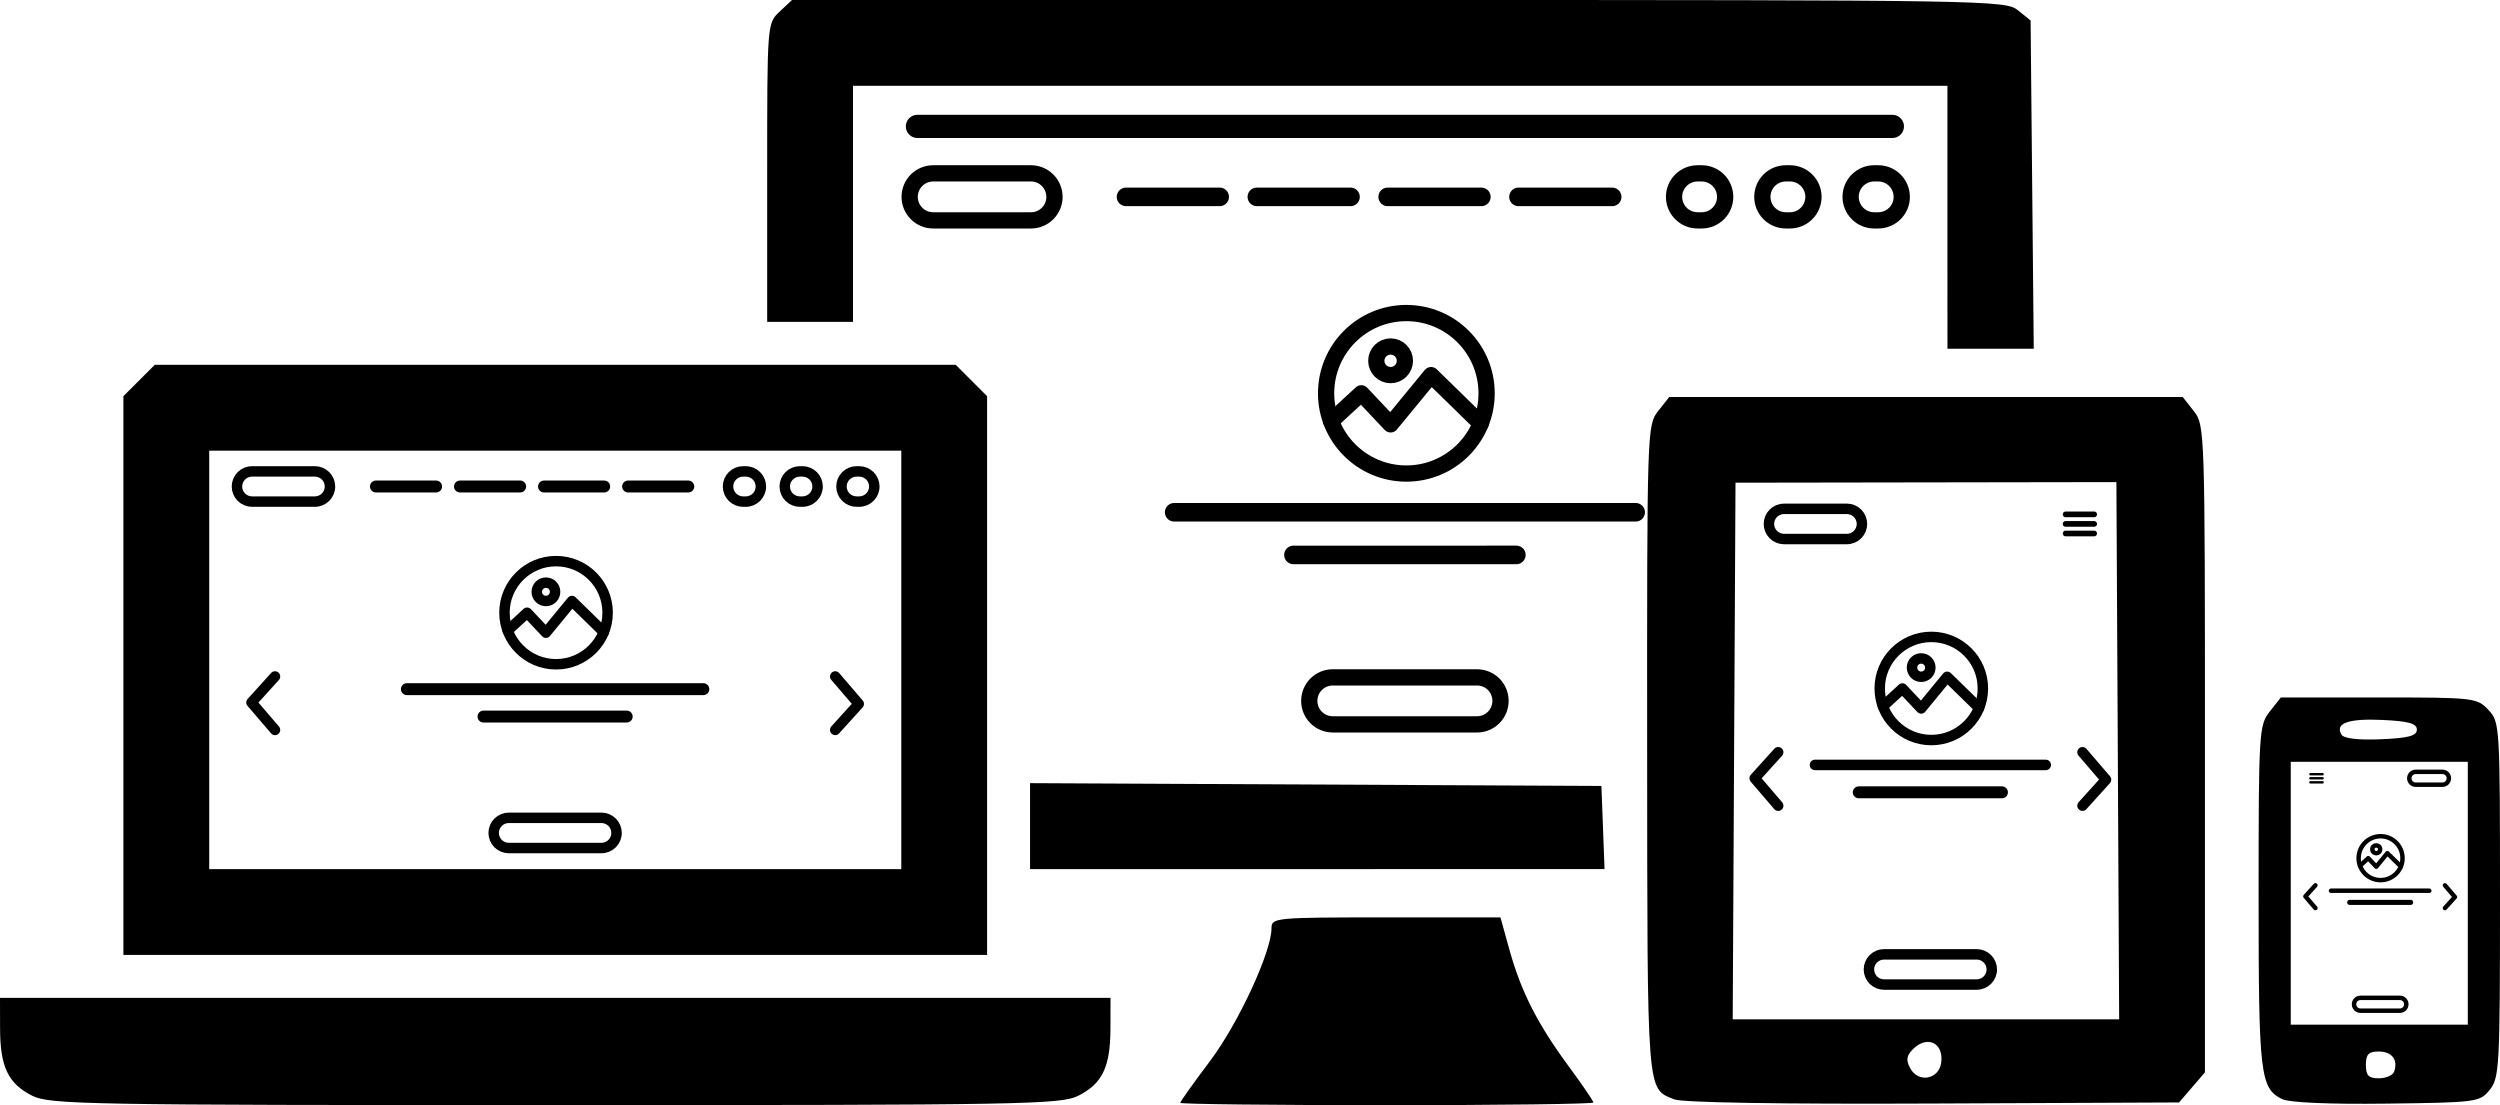 <?xml version="1.0" encoding="UTF-8" standalone="no"?>
<svg
   width="100"
   height="44.206"
   viewBox="0 0 100 44.206"
   version="1.1"
   xml:space="preserve"
   style="clip-rule:evenodd;fill-rule:evenodd;stroke-linecap:round;stroke-linejoin:round;stroke-miterlimit:1.5"
   id="svg2548"
   sodipodi:docname="responsive-web-design.svg"
   inkscape:version="1.1 (c68e22c387, 2021-05-23)"
   xmlns:inkscape="http://www.inkscape.org/namespaces/inkscape"
   xmlns:sodipodi="http://sodipodi.sourceforge.net/DTD/sodipodi-0.dtd"
   xmlns="http://www.w3.org/2000/svg"
   xmlns:svg="http://www.w3.org/2000/svg"><defs
     id="defs2552" /><sodipodi:namedview
     id="namedview2550"
     pagecolor="#ffffff"
     bordercolor="#666666"
     borderopacity="1.0"
     inkscape:pageshadow="2"
     inkscape:pageopacity="0.0"
     inkscape:pagecheckerboard="0"
     showgrid="false"
     fit-margin-top="0"
     fit-margin-left="0"
     fit-margin-right="0"
     fit-margin-bottom="0"
     inkscape:zoom="10.098789"
     inkscape:cx="52.481539"
     inkscape:cy="18.566582"
     inkscape:window-width="1920"
     inkscape:window-height="1017"
     inkscape:window-x="-8"
     inkscape:window-y="-8"
     inkscape:window-maximized="1"
     inkscape:current-layer="svg2548" /><clipPath
     id="_clip1"><rect
       id="web-design"
       x="0"
       y="0"
       width="265.5"
       height="226" /></clipPath><path
     style="fill:#000000;stroke-width:0.215"
     d="M 1.291,43.83 C 0.328,43.348 0.007,42.678 0.003,41.148 L 2.1289376e-8,39.914 H 22.21 44.421 l -0.003,1.234 c -0.004,1.53 -0.325,2.199 -1.287,2.682 -0.696,0.349 -2.144,0.375 -20.92,0.375 -18.776,0 -20.223,-0.026 -20.92,-0.375 z m 45.92,0.283 c 0,-0.051 0.533,-0.8 1.184,-1.663 1.137,-1.509 2.465,-4.373 2.465,-5.318 0,-0.425 0.119,-0.436 4.579,-0.436 h 4.579 l 0.363,1.307 c 0.463,1.664 1.122,2.96 2.366,4.648 0.544,0.738 0.989,1.39 0.989,1.449 0,0.059 -3.718,0.107 -8.262,0.107 -4.544,0 -8.262,-0.042 -8.262,-0.093 z M 66.972,43.975 c -1.111,-0.451 -1.078,-0.028 -1.086,-13.957 -0.007,-12.84 -0.001,-13.015 0.438,-13.573 l 0.445,-0.565 H 77.039 87.308 l 0.445,0.565 c 0.439,0.558 0.445,0.739 0.445,13.507 v 12.942 l -0.518,0.602 -0.518,0.602 -9.836,0.043 C 71.301,44.169 67.289,44.104 66.972,43.975 Z m 10.675,-1.462 c 0.113,-0.796 -0.556,-1.119 -1.13,-0.546 -0.259,0.259 -0.284,0.436 -0.108,0.764 0.32,0.597 1.143,0.452 1.238,-0.218 z m 7.065,-12.485 -0.056,-10.744 -7.618,0.012 -7.618,0.012 -0.056,10.732 -0.056,10.732 h 7.729 7.729 z m 6.568,13.934 c -0.874,-0.437 -0.936,-0.976 -0.936,-8.106 0,-6.583 0.016,-6.848 0.445,-7.393 l 0.445,-0.565 h 3.917 c 3.817,0 3.929,0.013 4.384,0.497 C 99.993,28.883 100,28.996 100,35.988 c 0,6.666 -0.025,7.128 -0.41,7.604 -0.399,0.494 -0.506,0.508 -4.131,0.553 -2.304,0.029 -3.896,-0.041 -4.179,-0.183 z m 4.486,-1.097 c 0.165,-0.473 -0.089,-0.805 -0.617,-0.805 -0.405,0 -0.514,0.114 -0.514,0.536 0,0.424 0.108,0.536 0.519,0.536 0.285,0 0.561,-0.121 0.612,-0.268 z m 2.946,-7.135 V 30.472 h -3.541 -3.541 v 5.258 5.258 h 3.541 3.541 z M 96.674,29.185 c 0,-0.246 -0.324,-0.337 -1.373,-0.387 -1.371,-0.065 -1.92,0.134 -1.637,0.592 0.094,0.152 0.683,0.219 1.58,0.18 1.1,-0.048 1.43,-0.137 1.43,-0.385 z M 4.936,27.022 V 15.847 l 0.627,-0.627 0.627,-0.627 H 22.21 38.23 l 0.627,0.627 0.627,0.627 V 27.022 38.197 H 22.21 4.936 Z M 36.052,26.395 V 18.026 H 22.21 8.369 v 8.369 8.369 H 22.21 36.052 Z m 5.15,6.65 v -1.719 l 11.427,0.056 11.427,0.056 0.063,1.663 0.063,1.663 H 52.691 41.202 Z M 77.897,8.691 V 3.433 H 56.009 34.12 V 8.155 12.876 H 32.403 30.687 V 6.904 c 0,-5.964 6.43e-4,-5.972 0.497,-6.438 L 31.68,-4.9516668e-7 h 24.265 c 23.566,0 24.28,0.012 24.772,0.41 l 0.507,0.41 0.063,6.564 0.063,6.564 h -1.726 -1.726 z"
     id="path2978" /><path
     d="m 72.6,30.597 9.229,-1.17e-4"
     style="clip-rule:evenodd;fill:none;fill-rule:evenodd;stroke:#000000;stroke-width:0.421px;stroke-linecap:round;stroke-linejoin:round;stroke-miterlimit:1.5"
     id="path2506-4-6-6" /><path
     d="m 74.35,31.693 5.728,-1.21e-4"
     style="clip-rule:evenodd;fill:none;fill-rule:evenodd;stroke:#000000;stroke-width:0.477px;stroke-linecap:round;stroke-linejoin:round;stroke-miterlimit:1.5"
     id="path2508-4-4-2" /><path
     d="m 79.672,38.778 c 0,-0.16 -0.064,-0.314 -0.177,-0.427 -0.113,-0.113 -0.267,-0.177 -0.427,-0.177 -0.945,0 -2.762,0 -3.707,0 -0.16,0 -0.314,0.064 -0.427,0.177 -0.113,0.113 -0.177,0.267 -0.177,0.427 v 0 c 0,0.16 0.064,0.314 0.177,0.427 0.113,0.113 0.267,0.177 0.427,0.177 0.945,0 2.762,0 3.707,0 0.16,0 0.314,-0.064 0.427,-0.177 0.113,-0.113 0.177,-0.267 0.177,-0.427 z"
     style="clip-rule:evenodd;fill:none;fill-rule:evenodd;stroke:#000000;stroke-width:0.418px;stroke-linecap:round;stroke-linejoin:round;stroke-miterlimit:1.5"
     id="path2522-9-8-0" /><path
     d="m 82.624,20.957 h 1.143"
     style="clip-rule:evenodd;fill:none;fill-rule:evenodd;stroke:#000000;stroke-width:0.227px;stroke-linecap:round;stroke-linejoin:round;stroke-miterlimit:1.5"
     id="path2516-0-6-7" /><path
     d="m 82.624,20.575 h 1.143"
     style="clip-rule:evenodd;fill:none;fill-rule:evenodd;stroke:#000000;stroke-width:0.227px;stroke-linecap:round;stroke-linejoin:round;stroke-miterlimit:1.5"
     id="path2516-0-6-7-0" /><path
     d="m 82.624,21.34 h 1.143"
     style="clip-rule:evenodd;fill:none;fill-rule:evenodd;stroke:#000000;stroke-width:0.227px;stroke-linecap:round;stroke-linejoin:round;stroke-miterlimit:1.5"
     id="path2516-0-6-7-0-4" /><path
     d="m 74.478,20.957 c 0,-0.16 -0.064,-0.314 -0.177,-0.427 -0.113,-0.113 -0.267,-0.177 -0.427,-0.177 -0.693,0 -1.821,0 -2.513,0 -0.16,0 -0.314,0.064 -0.427,0.177 -0.113,0.113 -0.177,0.267 -0.177,0.427 0,0.16 0.064,0.314 0.177,0.427 0.113,0.113 0.267,0.177 0.427,0.177 0.693,0 1.821,0 2.513,0 0.16,0 0.314,-0.064 0.427,-0.177 0.113,-0.113 0.177,-0.267 0.177,-0.427 z"
     style="clip-rule:evenodd;fill:none;fill-rule:evenodd;stroke:#000000;stroke-width:0.418px;stroke-linecap:round;stroke-linejoin:round;stroke-miterlimit:1.5;stroke-opacity:1"
     id="path2524-3-4-1" /><circle
     cx="77.252"
     cy="27.539"
     r="2.063"
     style="clip-rule:evenodd;fill:none;fill-rule:evenodd;stroke:#000000;stroke-width:0.418px;stroke-linecap:round;stroke-linejoin:round;stroke-miterlimit:1.5"
     id="circle2532-5-5-5" /><circle
     cx="76.847"
     cy="26.704"
     r="0.367"
     style="clip-rule:evenodd;fill:none;fill-rule:evenodd;stroke:#000000;stroke-width:0.418px;stroke-linecap:round;stroke-linejoin:round;stroke-miterlimit:1.5"
     id="circle2534-2-6-4" /><path
     d="m 75.317,28.256 0.777,-0.716 0.753,0.798 1.04,-1.266 1.275,1.245"
     style="clip-rule:evenodd;fill:none;fill-rule:evenodd;stroke:#000000;stroke-width:0.418px;stroke-linecap:round;stroke-linejoin:round;stroke-miterlimit:1.5"
     id="path2536-2-8-6" /><path
     d="m 71.128,30.09 -0.941,1.04 0.941,1.098"
     style="clip-rule:evenodd;fill:none;fill-rule:evenodd;stroke:#000000;stroke-width:0.418px;stroke-linecap:round;stroke-linejoin:round;stroke-miterlimit:1.5"
     id="path2538-2-4-4" /><path
     d="m 83.3,32.227 0.941,-1.04 -0.941,-1.097"
     style="clip-rule:evenodd;fill:none;fill-rule:evenodd;stroke:#000000;stroke-width:0.418px;stroke-linecap:round;stroke-linejoin:round;stroke-miterlimit:1.5"
     id="path2540-2-2-7" /><path
     d="m 93.242,35.629 3.929,-5.2e-5"
     style="clip-rule:evenodd;fill:none;fill-rule:evenodd;stroke:#000000;stroke-width:0.179px;stroke-linecap:round;stroke-linejoin:round;stroke-miterlimit:1.5"
     id="path2506-4-6-6-2" /><path
     d="m 93.988,36.095 2.438,-5.2e-5"
     style="clip-rule:evenodd;fill:none;fill-rule:evenodd;stroke:#000000;stroke-width:0.203px;stroke-linecap:round;stroke-linejoin:round;stroke-miterlimit:1.5"
     id="path2508-4-4-2-8" /><path
     d="m 96.253,40.171 c 0,-0.068 -0.027,-0.134 -0.075,-0.182 -0.048,-0.048 -0.114,-0.075 -0.182,-0.075 -0.402,0 -1.176,0 -1.578,0 -0.068,0 -0.134,0.027 -0.182,0.075 -0.048,0.048 -0.075,0.114 -0.075,0.182 v 0 c 0,0.068 0.027,0.134 0.075,0.182 0.048,0.048 0.114,0.075 0.182,0.075 0.402,0 1.176,0 1.578,0 0.068,0 0.134,-0.027 0.182,-0.075 0.048,-0.048 0.075,-0.114 0.075,-0.182 z"
     style="clip-rule:evenodd;fill:none;fill-rule:evenodd;stroke:#000000;stroke-width:0.178px;stroke-linecap:round;stroke-linejoin:round;stroke-miterlimit:1.5"
     id="path2522-9-8-0-5" /><path
     d="M 92.904,31.131 H 92.417"
     style="clip-rule:evenodd;fill:none;fill-rule:evenodd;stroke:#000000;stroke-width:0.097px;stroke-linecap:round;stroke-linejoin:round;stroke-miterlimit:1.5"
     id="path2516-0-6-7-6" /><path
     d="M 92.904,30.968 H 92.417"
     style="clip-rule:evenodd;fill:none;fill-rule:evenodd;stroke:#000000;stroke-width:0.097px;stroke-linecap:round;stroke-linejoin:round;stroke-miterlimit:1.5"
     id="path2516-0-6-7-0-2" /><path
     d="M 92.904,31.294 H 92.417"
     style="clip-rule:evenodd;fill:none;fill-rule:evenodd;stroke:#000000;stroke-width:0.097px;stroke-linecap:round;stroke-linejoin:round;stroke-miterlimit:1.5"
     id="path2516-0-6-7-0-4-0" /><path
     d="m 96.371,31.131 c 0,-0.068 0.027,-0.134 0.075,-0.182 0.048,-0.048 0.114,-0.075 0.182,-0.075 0.295,0 0.775,0 1.07,0 0.068,0 0.134,0.027 0.182,0.075 0.048,0.048 0.075,0.114 0.075,0.182 0,0.068 -0.027,0.134 -0.075,0.182 -0.048,0.048 -0.114,0.075 -0.182,0.075 -0.295,0 -0.775,0 -1.07,0 -0.068,0 -0.134,-0.027 -0.182,-0.075 -0.048,-0.048 -0.075,-0.114 -0.075,-0.182 z"
     style="clip-rule:evenodd;fill:none;fill-rule:evenodd;stroke:#000000;stroke-width:0.178px;stroke-linecap:round;stroke-linejoin:round;stroke-miterlimit:1.5;stroke-opacity:1"
     id="path2524-3-4-1-1" /><circle
     cx="95.223"
     cy="34.327"
     r="0.878"
     style="clip-rule:evenodd;fill:none;fill-rule:evenodd;stroke:#000000;stroke-width:0.178px;stroke-linecap:round;stroke-linejoin:round;stroke-miterlimit:1.5"
     id="circle2532-5-5-5-1" /><circle
     cx="95.05"
     cy="33.972"
     r="0.156"
     style="clip-rule:evenodd;fill:none;fill-rule:evenodd;stroke:#000000;stroke-width:0.178px;stroke-linecap:round;stroke-linejoin:round;stroke-miterlimit:1.5"
     id="circle2534-2-6-4-3" /><path
     d="m 94.399,34.632 0.331,-0.305 0.321,0.34 0.443,-0.539 0.543,0.53"
     style="clip-rule:evenodd;fill:none;fill-rule:evenodd;stroke:#000000;stroke-width:0.178px;stroke-linecap:round;stroke-linejoin:round;stroke-miterlimit:1.5"
     id="path2536-2-8-6-5" /><path
     d="m 92.616,35.413 -0.4,0.443 0.4,0.467"
     style="clip-rule:evenodd;fill:none;fill-rule:evenodd;stroke:#000000;stroke-width:0.178px;stroke-linecap:round;stroke-linejoin:round;stroke-miterlimit:1.5"
     id="path2538-2-4-4-1" /><path
     d="m 97.797,36.323 0.4,-0.443 -0.4,-0.467"
     style="clip-rule:evenodd;fill:none;fill-rule:evenodd;stroke:#000000;stroke-width:0.178px;stroke-linecap:round;stroke-linejoin:round;stroke-miterlimit:1.5"
     id="path2540-2-2-7-5" /><path
     d="m 46.967,20.491 18.459,-1.86e-4"
     style="clip-rule:evenodd;fill:none;fill-rule:evenodd;stroke:#000000;stroke-width:0.743px;stroke-linecap:round;stroke-linejoin:round;stroke-miterlimit:1.5"
     id="path2506-4" /><path
     d="M 36.697,5.056 75.695,5.056"
     style="clip-rule:evenodd;fill:none;fill-rule:evenodd;stroke:#000000;stroke-width:0.927px;stroke-linecap:round;stroke-linejoin:round;stroke-miterlimit:1.5"
     id="path2506-4-9" /><path
     d="m 51.738,22.197 8.916,-1.85e-4"
     style="clip-rule:evenodd;fill:none;fill-rule:evenodd;stroke:#000000;stroke-width:0.743px;stroke-linecap:round;stroke-linejoin:round;stroke-miterlimit:1.5"
     id="path2508-4" /><path
     d="m 45.041,7.875 h 3.746"
     style="clip-rule:evenodd;fill:none;fill-rule:evenodd;stroke:#000000;stroke-width:0.743px;stroke-linecap:round;stroke-linejoin:round;stroke-miterlimit:1.5"
     id="path2510-1" /><path
     d="m 50.274,7.875 h 3.746"
     style="clip-rule:evenodd;fill:none;fill-rule:evenodd;stroke:#000000;stroke-width:0.743px;stroke-linecap:round;stroke-linejoin:round;stroke-miterlimit:1.5"
     id="path2512-5" /><path
     d="m 55.507,7.875 h 3.747"
     style="clip-rule:evenodd;fill:none;fill-rule:evenodd;stroke:#000000;stroke-width:0.743px;stroke-linecap:round;stroke-linejoin:round;stroke-miterlimit:1.5"
     id="path2514-2" /><path
     d="m 60.74,7.875 h 3.747"
     style="clip-rule:evenodd;fill:none;fill-rule:evenodd;stroke:#000000;stroke-width:0.743px;stroke-linecap:round;stroke-linejoin:round;stroke-miterlimit:1.5"
     id="path2516-0" /><path
     d="m 60.021,28.035 c 0,-0.249 -0.099,-0.489 -0.275,-0.665 -0.176,-0.176 -0.416,-0.275 -0.665,-0.275 -1.471,0 -4.299,0 -5.77,0 -0.249,0 -0.489,0.099 -0.665,0.275 -0.176,0.176 -0.275,0.416 -0.275,0.665 v 0 c 0,0.249 0.099,0.489 0.275,0.665 0.176,0.176 0.416,0.275 0.665,0.275 1.471,0 4.299,0 5.77,0 0.25,0 0.489,-0.099 0.665,-0.275 0.176,-0.176 0.275,-0.416 0.275,-0.665 z"
     style="clip-rule:evenodd;fill:none;fill-rule:evenodd;stroke:#000000;stroke-width:0.65px;stroke-linecap:round;stroke-linejoin:round;stroke-miterlimit:1.5"
     id="path2522-9" /><path
     d="m 42.179,7.875 c 0,-0.25 -0.099,-0.489 -0.276,-0.665 C 41.727,7.033 41.488,6.934 41.239,6.934 c -1.078,0 -2.834,0 -3.912,0 -0.249,0 -0.488,0.099 -0.665,0.275 -0.176,0.176 -0.276,0.415 -0.276,0.665 0,0.249 0.099,0.488 0.276,0.665 0.176,0.177 0.415,0.276 0.665,0.276 1.078,0 2.834,0 3.912,0 0.25,0 0.489,-0.099 0.665,-0.276 0.176,-0.176 0.276,-0.415 0.276,-0.665 z"
     style="clip-rule:evenodd;fill:none;fill-rule:evenodd;stroke:#000000;stroke-width:0.65px;stroke-linecap:round;stroke-linejoin:round;stroke-miterlimit:1.5;stroke-opacity:1"
     id="path2524-3" /><path
     d="m 76.07,7.875 c 0,-0.25 -0.099,-0.489 -0.276,-0.665 C 75.618,7.033 75.379,6.934 75.13,6.934 c -0.055,0 -0.11,0 -0.164,0 -0.25,0 -0.489,0.099 -0.665,0.275 -0.177,0.176 -0.276,0.415 -0.276,0.665 0,0.249 0.099,0.488 0.276,0.665 0.176,0.177 0.415,0.276 0.665,0.276 0.055,0 0.11,0 0.164,0 0.249,0 0.489,-0.099 0.665,-0.276 0.177,-0.176 0.276,-0.415 0.276,-0.665 z"
     style="clip-rule:evenodd;fill:none;fill-rule:evenodd;stroke:#000000;stroke-width:0.65px;stroke-linecap:round;stroke-linejoin:round;stroke-miterlimit:1.5"
     id="path2526-5" /><path
     d="M 72.539,7.875 C 72.539,7.625 72.44,7.386 72.263,7.21 72.087,7.033 71.848,6.934 71.598,6.934 c -0.055,0 -0.11,0 -0.164,0 -0.25,0 -0.489,0.099 -0.665,0.275 -0.176,0.176 -0.275,0.415 -0.275,0.665 0,0.249 0.099,0.488 0.275,0.665 0.176,0.177 0.415,0.276 0.665,0.276 0.055,0 0.11,0 0.164,0 0.25,0 0.489,-0.099 0.665,-0.276 0.176,-0.176 0.275,-0.415 0.275,-0.665 v 0 z"
     style="clip-rule:evenodd;fill:none;fill-rule:evenodd;stroke:#000000;stroke-width:0.65px;stroke-linecap:round;stroke-linejoin:round;stroke-miterlimit:1.5"
     id="path2528-1" /><path
     d="m 69.007,7.875 c 0,-0.25 -0.099,-0.489 -0.275,-0.665 C 68.555,7.033 68.316,6.934 68.067,6.934 c -0.055,0 -0.11,0 -0.164,0 -0.249,0 -0.488,0.099 -0.665,0.275 -0.177,0.176 -0.276,0.415 -0.276,0.665 0,0.249 0.099,0.488 0.276,0.665 0.176,0.177 0.415,0.276 0.665,0.276 0.055,0 0.11,0 0.164,0 0.249,0 0.489,-0.099 0.665,-0.276 0.176,-0.176 0.275,-0.415 0.275,-0.665 z"
     style="clip-rule:evenodd;fill:none;fill-rule:evenodd;stroke:#000000;stroke-width:0.65px;stroke-linecap:round;stroke-linejoin:round;stroke-miterlimit:1.5"
     id="path2530-1" /><circle
     cx="56.254"
     cy="15.732"
     r="3.21"
     style="clip-rule:evenodd;fill:none;fill-rule:evenodd;stroke:#000000;stroke-width:0.65px;stroke-linecap:round;stroke-linejoin:round;stroke-miterlimit:1.5"
     id="circle2532-5" /><circle
     cx="55.624"
     cy="14.432"
     r="0.572"
     style="clip-rule:evenodd;fill:none;fill-rule:evenodd;stroke:#000000;stroke-width:0.65px;stroke-linecap:round;stroke-linejoin:round;stroke-miterlimit:1.5"
     id="circle2534-2" /><path
     d="m 53.243,16.848 1.209,-1.115 1.172,1.242 1.619,-1.97 1.985,1.938"
     style="clip-rule:evenodd;fill:none;fill-rule:evenodd;stroke:#000000;stroke-width:0.65px;stroke-linecap:round;stroke-linejoin:round;stroke-miterlimit:1.5"
     id="path2536-2" /><path
     d="m 16.275,27.566 11.859,-1.21e-4"
     style="clip-rule:evenodd;fill:none;fill-rule:evenodd;stroke:#000000;stroke-width:0.477px;stroke-linecap:round;stroke-linejoin:round;stroke-miterlimit:1.5"
     id="path2506-4-6" /><path
     d="m 19.34,28.662 5.728,-1.21e-4"
     style="clip-rule:evenodd;fill:none;fill-rule:evenodd;stroke:#000000;stroke-width:0.477px;stroke-linecap:round;stroke-linejoin:round;stroke-miterlimit:1.5"
     id="path2508-4-4" /><path
     d="m 15.037,19.46 h 2.407"
     style="clip-rule:evenodd;fill:none;fill-rule:evenodd;stroke:#000000;stroke-width:0.477px;stroke-linecap:round;stroke-linejoin:round;stroke-miterlimit:1.5"
     id="path2510-1-6" /><path
     d="m 18.399,19.46 h 2.407"
     style="clip-rule:evenodd;fill:none;fill-rule:evenodd;stroke:#000000;stroke-width:0.477px;stroke-linecap:round;stroke-linejoin:round;stroke-miterlimit:1.5"
     id="path2512-5-7" /><path
     d="m 21.761,19.46 h 2.407"
     style="clip-rule:evenodd;fill:none;fill-rule:evenodd;stroke:#000000;stroke-width:0.477px;stroke-linecap:round;stroke-linejoin:round;stroke-miterlimit:1.5"
     id="path2514-2-4" /><path
     d="m 25.124,19.46 h 2.407"
     style="clip-rule:evenodd;fill:none;fill-rule:evenodd;stroke:#000000;stroke-width:0.477px;stroke-linecap:round;stroke-linejoin:round;stroke-miterlimit:1.5"
     id="path2516-0-6" /><path
     d="m 24.662,33.317 c 0,-0.16 -0.064,-0.314 -0.177,-0.427 -0.113,-0.113 -0.267,-0.177 -0.427,-0.177 -0.945,0 -2.762,0 -3.707,0 -0.16,0 -0.314,0.064 -0.427,0.177 -0.113,0.113 -0.177,0.267 -0.177,0.427 v 0 c 0,0.16 0.064,0.314 0.177,0.427 0.113,0.113 0.267,0.177 0.427,0.177 0.945,0 2.762,0 3.707,0 0.16,0 0.314,-0.064 0.427,-0.177 0.113,-0.113 0.177,-0.267 0.177,-0.427 z"
     style="clip-rule:evenodd;fill:none;fill-rule:evenodd;stroke:#000000;stroke-width:0.418px;stroke-linecap:round;stroke-linejoin:round;stroke-miterlimit:1.5"
     id="path2522-9-8" /><path
     d="m 13.199,19.46 c 0,-0.16 -0.064,-0.314 -0.177,-0.427 -0.113,-0.113 -0.267,-0.177 -0.427,-0.177 -0.693,0 -1.821,0 -2.513,0 -0.16,0 -0.314,0.064 -0.427,0.177 -0.113,0.113 -0.177,0.267 -0.177,0.427 0,0.16 0.064,0.314 0.177,0.427 0.113,0.113 0.267,0.177 0.427,0.177 0.693,0 1.821,0 2.513,0 0.16,0 0.314,-0.064 0.427,-0.177 0.113,-0.113 0.177,-0.267 0.177,-0.427 z"
     style="clip-rule:evenodd;fill:none;fill-rule:evenodd;stroke:#000000;stroke-width:0.418px;stroke-linecap:round;stroke-linejoin:round;stroke-miterlimit:1.5;stroke-opacity:1"
     id="path2524-3-4" /><path
     d="m 34.973,19.46 c 0,-0.16 -0.064,-0.314 -0.177,-0.427 -0.113,-0.113 -0.267,-0.177 -0.427,-0.177 -0.035,0 -0.07,0 -0.106,0 -0.16,0 -0.314,0.064 -0.427,0.177 -0.113,0.113 -0.177,0.267 -0.177,0.427 0,0.16 0.064,0.314 0.177,0.427 0.113,0.113 0.267,0.177 0.427,0.177 0.035,0 0.07,0 0.106,0 0.16,0 0.314,-0.064 0.427,-0.177 0.113,-0.113 0.177,-0.267 0.177,-0.427 z"
     style="clip-rule:evenodd;fill:none;fill-rule:evenodd;stroke:#000000;stroke-width:0.418px;stroke-linecap:round;stroke-linejoin:round;stroke-miterlimit:1.5"
     id="path2526-5-7" /><path
     d="m 32.704,19.46 c -1.2e-4,-0.16 -0.064,-0.314 -0.177,-0.427 -0.113,-0.113 -0.267,-0.177 -0.427,-0.177 -0.035,0 -0.07,0 -0.106,0 -0.16,0 -0.314,0.064 -0.427,0.177 -0.113,0.113 -0.177,0.267 -0.177,0.427 0,0.16 0.064,0.314 0.177,0.427 0.113,0.113 0.267,0.177 0.427,0.177 0.035,0 0.07,0 0.105,0 0.16,0 0.314,-0.064 0.427,-0.177 0.113,-0.113 0.177,-0.267 0.177,-0.427 v 0 z"
     style="clip-rule:evenodd;fill:none;fill-rule:evenodd;stroke:#000000;stroke-width:0.418px;stroke-linecap:round;stroke-linejoin:round;stroke-miterlimit:1.5"
     id="path2528-1-9" /><path
     d="m 30.435,19.46 c 0,-0.16 -0.064,-0.314 -0.177,-0.427 -0.113,-0.113 -0.267,-0.177 -0.427,-0.177 -0.035,0 -0.07,0 -0.106,0 -0.16,0 -0.314,0.064 -0.427,0.177 -0.113,0.113 -0.177,0.267 -0.177,0.427 0,0.16 0.064,0.314 0.177,0.427 0.113,0.113 0.267,0.177 0.427,0.177 0.035,0 0.07,0 0.106,0 0.16,0 0.314,-0.064 0.427,-0.177 0.113,-0.113 0.177,-0.267 0.177,-0.427 z"
     style="clip-rule:evenodd;fill:none;fill-rule:evenodd;stroke:#000000;stroke-width:0.418px;stroke-linecap:round;stroke-linejoin:round;stroke-miterlimit:1.5"
     id="path2530-1-4" /><circle
     cx="22.242"
     cy="24.508"
     r="2.063"
     style="clip-rule:evenodd;fill:none;fill-rule:evenodd;stroke:#000000;stroke-width:0.418px;stroke-linecap:round;stroke-linejoin:round;stroke-miterlimit:1.5"
     id="circle2532-5-5" /><circle
     cx="21.837"
     cy="23.673"
     r="0.367"
     style="clip-rule:evenodd;fill:none;fill-rule:evenodd;stroke:#000000;stroke-width:0.418px;stroke-linecap:round;stroke-linejoin:round;stroke-miterlimit:1.5"
     id="circle2534-2-6" /><path
     d="m 20.307,25.225 0.777,-0.716 0.753,0.798 1.04,-1.266 1.275,1.245"
     style="clip-rule:evenodd;fill:none;fill-rule:evenodd;stroke:#000000;stroke-width:0.418px;stroke-linecap:round;stroke-linejoin:round;stroke-miterlimit:1.5"
     id="path2536-2-8" /><path
     d="m 11,27.059 -0.941,1.04 0.941,1.098"
     style="clip-rule:evenodd;fill:none;fill-rule:evenodd;stroke:#000000;stroke-width:0.418px;stroke-linecap:round;stroke-linejoin:round;stroke-miterlimit:1.5"
     id="path2538-2-4" /><path
     d="m 33.409,29.196 0.941,-1.04 -0.941,-1.097"
     style="clip-rule:evenodd;fill:none;fill-rule:evenodd;stroke:#000000;stroke-width:0.418px;stroke-linecap:round;stroke-linejoin:round;stroke-miterlimit:1.5"
     id="path2540-2-2" /></svg>

